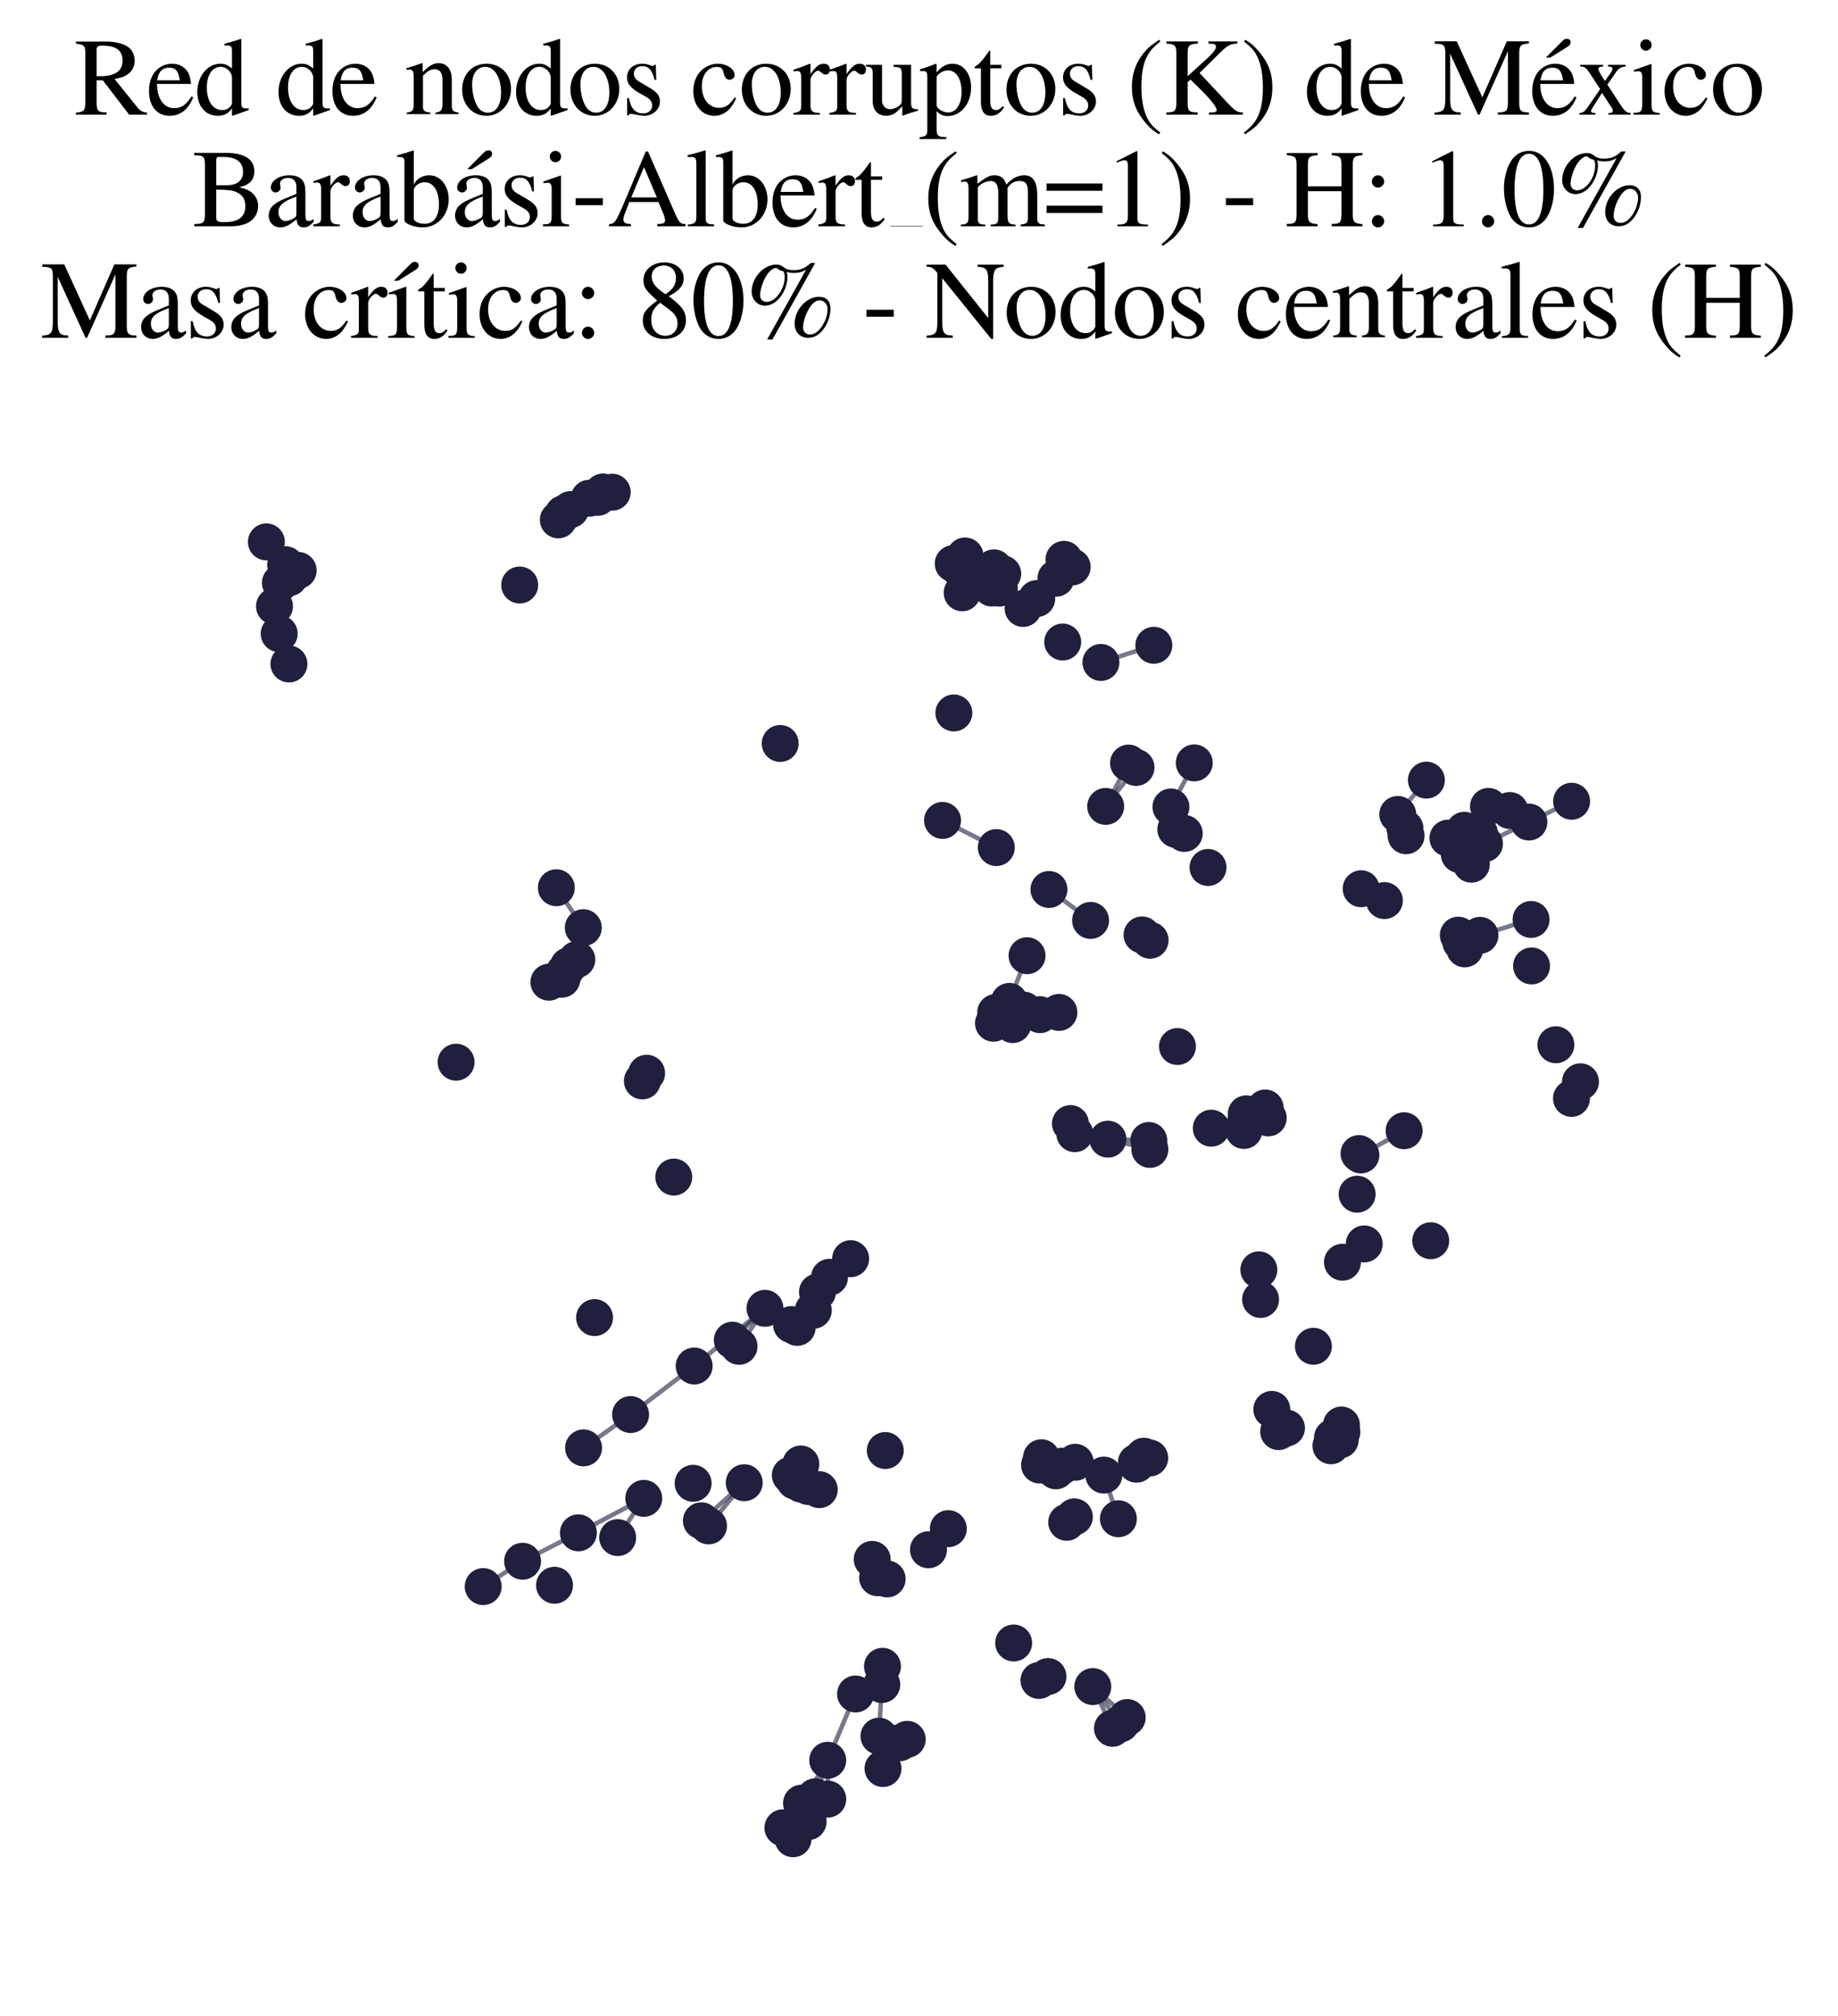 <?xml version="1.0" encoding="utf-8" standalone="no"?>
<!DOCTYPE svg PUBLIC "-//W3C//DTD SVG 1.1//EN"
  "http://www.w3.org/Graphics/SVG/1.1/DTD/svg11.dtd">
<svg xmlns:xlink="http://www.w3.org/1999/xlink" width="162.348pt" height="178.036pt" viewBox="0 0 162.348 178.036" xmlns="http://www.w3.org/2000/svg" version="1.1">
 <defs>
  <style type="text/css">*{stroke-linejoin: round; stroke-linecap: butt}</style>
 </defs>
 <g id="figure_1">
  <g id="patch_1">
   <path d="M 0 178.036 
L 162.348 178.036 
L 162.348 0 
L 0 0 
z
" style="fill: #ffffff"/>
  </g>
  <g id="axes_1">
   <g id="LineCollection_1">
    <path d="M 77.638 153.346 
L 77.888 148.787 
" clip-path="url(#p6ac4f7e504)" style="fill: none; stroke: #201f3d; stroke-opacity: 0.6; stroke-width: 0.4"/>
    <path d="M 77.638 153.346 
L 77.995 156.207 
" clip-path="url(#p6ac4f7e504)" style="fill: none; stroke: #201f3d; stroke-opacity: 0.6; stroke-width: 0.4"/>
    <path d="M 72.206 114.118 
L 70.416 117.244 
" clip-path="url(#p6ac4f7e504)" style="fill: none; stroke: #201f3d; stroke-opacity: 0.6; stroke-width: 0.4"/>
    <path d="M 72.206 114.118 
L 69.914 116.993 
" clip-path="url(#p6ac4f7e504)" style="fill: none; stroke: #201f3d; stroke-opacity: 0.6; stroke-width: 0.4"/>
    <path d="M 64.684 118.371 
L 67.569 115.557 
" clip-path="url(#p6ac4f7e504)" style="fill: none; stroke: #201f3d; stroke-opacity: 0.6; stroke-width: 0.4"/>
    <path d="M 91.575 52.868 
L 94.707 50.077 
" clip-path="url(#p6ac4f7e504)" style="fill: none; stroke: #201f3d; stroke-opacity: 0.6; stroke-width: 0.4"/>
    <path d="M 91.575 52.868 
L 93.983 49.403 
" clip-path="url(#p6ac4f7e504)" style="fill: none; stroke: #201f3d; stroke-opacity: 0.6; stroke-width: 0.4"/>
    <path d="M 67.569 115.557 
L 61.316 120.652 
" clip-path="url(#p6ac4f7e504)" style="fill: none; stroke: #201f3d; stroke-opacity: 0.6; stroke-width: 0.4"/>
    <path d="M 67.569 115.557 
L 65.279 118.915 
" clip-path="url(#p6ac4f7e504)" style="fill: none; stroke: #201f3d; stroke-opacity: 0.6; stroke-width: 0.4"/>
    <path d="M 51.522 81.937 
L 49.14 78.41 
" clip-path="url(#p6ac4f7e504)" style="fill: none; stroke: #201f3d; stroke-opacity: 0.6; stroke-width: 0.4"/>
    <path d="M 99.565 151.702 
L 96.527 148.967 
" clip-path="url(#p6ac4f7e504)" style="fill: none; stroke: #201f3d; stroke-opacity: 0.6; stroke-width: 0.4"/>
    <path d="M 97.503 130.288 
L 98.787 134.144 
" clip-path="url(#p6ac4f7e504)" style="fill: none; stroke: #201f3d; stroke-opacity: 0.6; stroke-width: 0.4"/>
    <path d="M 93.532 89.423 
L 91.855 89.62 
" clip-path="url(#p6ac4f7e504)" style="fill: none; stroke: #201f3d; stroke-opacity: 0.6; stroke-width: 0.4"/>
    <path d="M 123.463 71.934 
L 125.992 68.906 
" clip-path="url(#p6ac4f7e504)" style="fill: none; stroke: #201f3d; stroke-opacity: 0.6; stroke-width: 0.4"/>
    <path d="M 101.475 100.734 
L 97.859 100.617 
" clip-path="url(#p6ac4f7e504)" style="fill: none; stroke: #201f3d; stroke-opacity: 0.6; stroke-width: 0.4"/>
    <path d="M 83.253 72.463 
L 88.002 74.862 
" clip-path="url(#p6ac4f7e504)" style="fill: none; stroke: #201f3d; stroke-opacity: 0.6; stroke-width: 0.4"/>
    <path d="M 111.505 98.402 
L 106.991 99.646 
" clip-path="url(#p6ac4f7e504)" style="fill: none; stroke: #201f3d; stroke-opacity: 0.6; stroke-width: 0.4"/>
    <path d="M 65.738 130.961 
L 62.583 134.775 
" clip-path="url(#p6ac4f7e504)" style="fill: none; stroke: #201f3d; stroke-opacity: 0.6; stroke-width: 0.4"/>
    <path d="M 65.738 130.961 
L 61.954 134.324 
" clip-path="url(#p6ac4f7e504)" style="fill: none; stroke: #201f3d; stroke-opacity: 0.6; stroke-width: 0.4"/>
    <path d="M 85.24 49.105 
L 84.987 52.358 
" clip-path="url(#p6ac4f7e504)" style="fill: none; stroke: #201f3d; stroke-opacity: 0.6; stroke-width: 0.4"/>
    <path d="M 106.991 99.646 
L 112.023 98.739 
" clip-path="url(#p6ac4f7e504)" style="fill: none; stroke: #201f3d; stroke-opacity: 0.6; stroke-width: 0.4"/>
    <path d="M 106.991 99.646 
L 111.752 97.864 
" clip-path="url(#p6ac4f7e504)" style="fill: none; stroke: #201f3d; stroke-opacity: 0.6; stroke-width: 0.4"/>
    <path d="M 73.269 112.814 
L 71.839 115.734 
" clip-path="url(#p6ac4f7e504)" style="fill: none; stroke: #201f3d; stroke-opacity: 0.6; stroke-width: 0.4"/>
    <path d="M 87.947 89.429 
L 90.435 89.219 
" clip-path="url(#p6ac4f7e504)" style="fill: none; stroke: #201f3d; stroke-opacity: 0.6; stroke-width: 0.4"/>
    <path d="M 133.36 71.589 
L 130.675 73.59 
" clip-path="url(#p6ac4f7e504)" style="fill: none; stroke: #201f3d; stroke-opacity: 0.6; stroke-width: 0.4"/>
    <path d="M 90.369 53.741 
L 93.274 51.075 
" clip-path="url(#p6ac4f7e504)" style="fill: none; stroke: #201f3d; stroke-opacity: 0.6; stroke-width: 0.4"/>
    <path d="M 103.428 71.275 
L 105.487 67.383 
" clip-path="url(#p6ac4f7e504)" style="fill: none; stroke: #201f3d; stroke-opacity: 0.6; stroke-width: 0.4"/>
    <path d="M 120.207 102.013 
L 124.024 99.873 
" clip-path="url(#p6ac4f7e504)" style="fill: none; stroke: #201f3d; stroke-opacity: 0.6; stroke-width: 0.4"/>
    <path d="M 89.155 88.448 
L 90.717 84.413 
" clip-path="url(#p6ac4f7e504)" style="fill: none; stroke: #201f3d; stroke-opacity: 0.6; stroke-width: 0.4"/>
    <path d="M 71.382 160.899 
L 72.005 158.702 
" clip-path="url(#p6ac4f7e504)" style="fill: none; stroke: #201f3d; stroke-opacity: 0.6; stroke-width: 0.4"/>
    <path d="M 84.987 52.358 
L 84.196 49.783 
" clip-path="url(#p6ac4f7e504)" style="fill: none; stroke: #201f3d; stroke-opacity: 0.6; stroke-width: 0.4"/>
    <path d="M 96.33 81.295 
L 92.653 78.564 
" clip-path="url(#p6ac4f7e504)" style="fill: none; stroke: #201f3d; stroke-opacity: 0.6; stroke-width: 0.4"/>
    <path d="M 97.244 58.511 
L 101.917 56.993 
" clip-path="url(#p6ac4f7e504)" style="fill: none; stroke: #201f3d; stroke-opacity: 0.6; stroke-width: 0.4"/>
    <path d="M 97.661 71.225 
L 100.344 67.785 
" clip-path="url(#p6ac4f7e504)" style="fill: none; stroke: #201f3d; stroke-opacity: 0.6; stroke-width: 0.4"/>
    <path d="M 97.661 71.225 
L 99.682 67.399 
" clip-path="url(#p6ac4f7e504)" style="fill: none; stroke: #201f3d; stroke-opacity: 0.6; stroke-width: 0.4"/>
    <path d="M 130.723 82.613 
L 135.238 81.211 
" clip-path="url(#p6ac4f7e504)" style="fill: none; stroke: #201f3d; stroke-opacity: 0.6; stroke-width: 0.4"/>
    <path d="M 135.046 72.608 
L 131.122 74.518 
" clip-path="url(#p6ac4f7e504)" style="fill: none; stroke: #201f3d; stroke-opacity: 0.6; stroke-width: 0.4"/>
    <path d="M 135.046 72.608 
L 138.818 70.77 
" clip-path="url(#p6ac4f7e504)" style="fill: none; stroke: #201f3d; stroke-opacity: 0.6; stroke-width: 0.4"/>
    <path d="M 97.859 100.617 
L 101.568 101.522 
" clip-path="url(#p6ac4f7e504)" style="fill: none; stroke: #201f3d; stroke-opacity: 0.6; stroke-width: 0.4"/>
    <path d="M 75.57 149.621 
L 73.112 155.474 
" clip-path="url(#p6ac4f7e504)" style="fill: none; stroke: #201f3d; stroke-opacity: 0.6; stroke-width: 0.4"/>
    <path d="M 129.344 73.335 
L 131.476 71.223 
" clip-path="url(#p6ac4f7e504)" style="fill: none; stroke: #201f3d; stroke-opacity: 0.6; stroke-width: 0.4"/>
    <path d="M 69.155 161.439 
L 70.799 159.266 
" clip-path="url(#p6ac4f7e504)" style="fill: none; stroke: #201f3d; stroke-opacity: 0.6; stroke-width: 0.4"/>
    <path d="M 90.435 89.219 
L 87.753 90.378 
" clip-path="url(#p6ac4f7e504)" style="fill: none; stroke: #201f3d; stroke-opacity: 0.6; stroke-width: 0.4"/>
    <path d="M 90.435 89.219 
L 91.855 89.62 
" clip-path="url(#p6ac4f7e504)" style="fill: none; stroke: #201f3d; stroke-opacity: 0.6; stroke-width: 0.4"/>
    <path d="M 90.435 89.219 
L 89.453 90.497 
" clip-path="url(#p6ac4f7e504)" style="fill: none; stroke: #201f3d; stroke-opacity: 0.6; stroke-width: 0.4"/>
    <path d="M 56.862 132.342 
L 51.088 135.387 
" clip-path="url(#p6ac4f7e504)" style="fill: none; stroke: #201f3d; stroke-opacity: 0.6; stroke-width: 0.4"/>
    <path d="M 56.862 132.342 
L 54.559 135.808 
" clip-path="url(#p6ac4f7e504)" style="fill: none; stroke: #201f3d; stroke-opacity: 0.6; stroke-width: 0.4"/>
    <path d="M 51.088 135.387 
L 46.16 137.896 
" clip-path="url(#p6ac4f7e504)" style="fill: none; stroke: #201f3d; stroke-opacity: 0.6; stroke-width: 0.4"/>
    <path d="M 25.227 49.878 
L 23.529 47.863 
" clip-path="url(#p6ac4f7e504)" style="fill: none; stroke: #201f3d; stroke-opacity: 0.6; stroke-width: 0.4"/>
    <path d="M 73.112 155.474 
L 70.799 159.266 
" clip-path="url(#p6ac4f7e504)" style="fill: none; stroke: #201f3d; stroke-opacity: 0.6; stroke-width: 0.4"/>
    <path d="M 73.112 155.474 
L 72.005 158.702 
" clip-path="url(#p6ac4f7e504)" style="fill: none; stroke: #201f3d; stroke-opacity: 0.6; stroke-width: 0.4"/>
    <path d="M 73.112 155.474 
L 73.116 158.906 
" clip-path="url(#p6ac4f7e504)" style="fill: none; stroke: #201f3d; stroke-opacity: 0.6; stroke-width: 0.4"/>
    <path d="M 70.799 159.266 
L 70.052 162.409 
" clip-path="url(#p6ac4f7e504)" style="fill: none; stroke: #201f3d; stroke-opacity: 0.6; stroke-width: 0.4"/>
    <path d="M 46.16 137.896 
L 42.681 140.134 
" clip-path="url(#p6ac4f7e504)" style="fill: none; stroke: #201f3d; stroke-opacity: 0.6; stroke-width: 0.4"/>
    <path d="M 96.527 148.967 
L 98.264 152.651 
" clip-path="url(#p6ac4f7e504)" style="fill: none; stroke: #201f3d; stroke-opacity: 0.6; stroke-width: 0.4"/>
    <path d="M 96.527 148.967 
L 98.989 152.256 
" clip-path="url(#p6ac4f7e504)" style="fill: none; stroke: #201f3d; stroke-opacity: 0.6; stroke-width: 0.4"/>
    <path d="M 61.316 120.652 
L 55.698 124.939 
" clip-path="url(#p6ac4f7e504)" style="fill: none; stroke: #201f3d; stroke-opacity: 0.6; stroke-width: 0.4"/>
    <path d="M 55.698 124.939 
L 51.546 127.883 
" clip-path="url(#p6ac4f7e504)" style="fill: none; stroke: #201f3d; stroke-opacity: 0.6; stroke-width: 0.4"/>
   </g>
   <g id="PathCollection_1">
    <defs>
     <path id="m662c9e378d" d="M 0 1.581 
C 0.419 1.581 0.822 1.415 1.118 1.118 
C 1.415 0.822 1.581 0.419 1.581 0 
C 1.581 -0.419 1.415 -0.822 1.118 -1.118 
C 0.822 -1.415 0.419 -1.581 0 -1.581 
C -0.419 -1.581 -0.822 -1.415 -1.118 -1.118 
C -1.415 -0.822 -1.581 -0.419 -1.581 0 
C -1.581 0.419 -1.415 0.822 -1.118 1.118 
C -0.822 1.415 -0.419 1.581 0 1.581 
z
" style="stroke: #201f3d; stroke-width: 0.1"/>
    </defs>
    <g clip-path="url(#p6ac4f7e504)">
     <use xlink:href="#m662c9e378d" x="91.99" y="128.754" style="fill: #201f3d; stroke: #201f3d; stroke-width: 0.1"/>
     <use xlink:href="#m662c9e378d" x="94.551" y="99.239" style="fill: #201f3d; stroke: #201f3d; stroke-width: 0.1"/>
     <use xlink:href="#m662c9e378d" x="118.377" y="127.178" style="fill: #201f3d; stroke: #201f3d; stroke-width: 0.1"/>
     <use xlink:href="#m662c9e378d" x="135.28" y="85.317" style="fill: #201f3d; stroke: #201f3d; stroke-width: 0.1"/>
     <use xlink:href="#m662c9e378d" x="97.859" y="100.617" style="fill: #201f3d; stroke: #201f3d; stroke-width: 0.1"/>
     <use xlink:href="#m662c9e378d" x="54.559" y="135.808" style="fill: #201f3d; stroke: #201f3d; stroke-width: 0.1"/>
     <use xlink:href="#m662c9e378d" x="51.546" y="127.883" style="fill: #201f3d; stroke: #201f3d; stroke-width: 0.1"/>
     <use xlink:href="#m662c9e378d" x="128.838" y="74.786" style="fill: #201f3d; stroke: #201f3d; stroke-width: 0.1"/>
     <use xlink:href="#m662c9e378d" x="117.696" y="126.978" style="fill: #201f3d; stroke: #201f3d; stroke-width: 0.1"/>
     <use xlink:href="#m662c9e378d" x="86.155" y="51.093" style="fill: #201f3d; stroke: #201f3d; stroke-width: 0.1"/>
     <use xlink:href="#m662c9e378d" x="77.638" y="153.346" style="fill: #201f3d; stroke: #201f3d; stroke-width: 0.1"/>
     <use xlink:href="#m662c9e378d" x="78.362" y="139.46" style="fill: #201f3d; stroke: #201f3d; stroke-width: 0.1"/>
     <use xlink:href="#m662c9e378d" x="70.209" y="130.811" style="fill: #201f3d; stroke: #201f3d; stroke-width: 0.1"/>
     <use xlink:href="#m662c9e378d" x="68.914" y="65.667" style="fill: #201f3d; stroke: #201f3d; stroke-width: 0.1"/>
     <use xlink:href="#m662c9e378d" x="92.912" y="129.66" style="fill: #201f3d; stroke: #201f3d; stroke-width: 0.1"/>
     <use xlink:href="#m662c9e378d" x="93.983" y="49.403" style="fill: #201f3d; stroke: #201f3d; stroke-width: 0.1"/>
     <use xlink:href="#m662c9e378d" x="133.36" y="71.589" style="fill: #201f3d; stroke: #201f3d; stroke-width: 0.1"/>
     <use xlink:href="#m662c9e378d" x="104.004" y="92.434" style="fill: #201f3d; stroke: #201f3d; stroke-width: 0.1"/>
     <use xlink:href="#m662c9e378d" x="77.995" y="156.207" style="fill: #201f3d; stroke: #201f3d; stroke-width: 0.1"/>
     <use xlink:href="#m662c9e378d" x="118.487" y="125.865" style="fill: #201f3d; stroke: #201f3d; stroke-width: 0.1"/>
     <use xlink:href="#m662c9e378d" x="75.57" y="149.621" style="fill: #201f3d; stroke: #201f3d; stroke-width: 0.1"/>
     <use xlink:href="#m662c9e378d" x="125.992" y="68.906" style="fill: #201f3d; stroke: #201f3d; stroke-width: 0.1"/>
     <use xlink:href="#m662c9e378d" x="92.653" y="78.564" style="fill: #201f3d; stroke: #201f3d; stroke-width: 0.1"/>
     <use xlink:href="#m662c9e378d" x="129.344" y="73.335" style="fill: #201f3d; stroke: #201f3d; stroke-width: 0.1"/>
     <use xlink:href="#m662c9e378d" x="71.392" y="131.296" style="fill: #201f3d; stroke: #201f3d; stroke-width: 0.1"/>
     <use xlink:href="#m662c9e378d" x="88.57" y="50.679" style="fill: #201f3d; stroke: #201f3d; stroke-width: 0.1"/>
     <use xlink:href="#m662c9e378d" x="77.948" y="147.176" style="fill: #201f3d; stroke: #201f3d; stroke-width: 0.1"/>
     <use xlink:href="#m662c9e378d" x="70.737" y="129.305" style="fill: #201f3d; stroke: #201f3d; stroke-width: 0.1"/>
     <use xlink:href="#m662c9e378d" x="75.137" y="111.175" style="fill: #201f3d; stroke: #201f3d; stroke-width: 0.1"/>
     <use xlink:href="#m662c9e378d" x="112.023" y="98.739" style="fill: #201f3d; stroke: #201f3d; stroke-width: 0.1"/>
     <use xlink:href="#m662c9e378d" x="72.365" y="131.575" style="fill: #201f3d; stroke: #201f3d; stroke-width: 0.1"/>
     <use xlink:href="#m662c9e378d" x="101.036" y="128.619" style="fill: #201f3d; stroke: #201f3d; stroke-width: 0.1"/>
     <use xlink:href="#m662c9e378d" x="111.345" y="114.775" style="fill: #201f3d; stroke: #201f3d; stroke-width: 0.1"/>
     <use xlink:href="#m662c9e378d" x="84.252" y="62.971" style="fill: #201f3d; stroke: #201f3d; stroke-width: 0.1"/>
     <use xlink:href="#m662c9e378d" x="99.565" y="151.702" style="fill: #201f3d; stroke: #201f3d; stroke-width: 0.1"/>
     <use xlink:href="#m662c9e378d" x="105.487" y="67.383" style="fill: #201f3d; stroke: #201f3d; stroke-width: 0.1"/>
     <use xlink:href="#m662c9e378d" x="139.601" y="95.548" style="fill: #201f3d; stroke: #201f3d; stroke-width: 0.1"/>
     <use xlink:href="#m662c9e378d" x="118.526" y="126.49" style="fill: #201f3d; stroke: #201f3d; stroke-width: 0.1"/>
     <use xlink:href="#m662c9e378d" x="48.981" y="140.017" style="fill: #201f3d; stroke: #201f3d; stroke-width: 0.1"/>
     <use xlink:href="#m662c9e378d" x="65.279" y="118.915" style="fill: #201f3d; stroke: #201f3d; stroke-width: 0.1"/>
     <use xlink:href="#m662c9e378d" x="51.088" y="135.387" style="fill: #201f3d; stroke: #201f3d; stroke-width: 0.1"/>
     <use xlink:href="#m662c9e378d" x="120.5" y="109.869" style="fill: #201f3d; stroke: #201f3d; stroke-width: 0.1"/>
     <use xlink:href="#m662c9e378d" x="97.503" y="130.288" style="fill: #201f3d; stroke: #201f3d; stroke-width: 0.1"/>
     <use xlink:href="#m662c9e378d" x="72.206" y="114.118" style="fill: #201f3d; stroke: #201f3d; stroke-width: 0.1"/>
     <use xlink:href="#m662c9e378d" x="100.377" y="129.162" style="fill: #201f3d; stroke: #201f3d; stroke-width: 0.1"/>
     <use xlink:href="#m662c9e378d" x="70.416" y="117.244" style="fill: #201f3d; stroke: #201f3d; stroke-width: 0.1"/>
     <use xlink:href="#m662c9e378d" x="78.196" y="128.118" style="fill: #201f3d; stroke: #201f3d; stroke-width: 0.1"/>
     <use xlink:href="#m662c9e378d" x="49.626" y="86.488" style="fill: #201f3d; stroke: #201f3d; stroke-width: 0.1"/>
     <use xlink:href="#m662c9e378d" x="84.196" y="49.783" style="fill: #201f3d; stroke: #201f3d; stroke-width: 0.1"/>
     <use xlink:href="#m662c9e378d" x="45.904" y="51.673" style="fill: #201f3d; stroke: #201f3d; stroke-width: 0.1"/>
     <use xlink:href="#m662c9e378d" x="117.56" y="127.699" style="fill: #201f3d; stroke: #201f3d; stroke-width: 0.1"/>
     <use xlink:href="#m662c9e378d" x="128.904" y="75.472" style="fill: #201f3d; stroke: #201f3d; stroke-width: 0.1"/>
     <use xlink:href="#m662c9e378d" x="94.899" y="133.978" style="fill: #201f3d; stroke: #201f3d; stroke-width: 0.1"/>
     <use xlink:href="#m662c9e378d" x="101.554" y="128.778" style="fill: #201f3d; stroke: #201f3d; stroke-width: 0.1"/>
     <use xlink:href="#m662c9e378d" x="85.24" y="49.105" style="fill: #201f3d; stroke: #201f3d; stroke-width: 0.1"/>
     <use xlink:href="#m662c9e378d" x="70.052" y="162.409" style="fill: #201f3d; stroke: #201f3d; stroke-width: 0.1"/>
     <use xlink:href="#m662c9e378d" x="79.463" y="153.934" style="fill: #201f3d; stroke: #201f3d; stroke-width: 0.1"/>
     <use xlink:href="#m662c9e378d" x="73.116" y="158.906" style="fill: #201f3d; stroke: #201f3d; stroke-width: 0.1"/>
     <use xlink:href="#m662c9e378d" x="129.546" y="75.776" style="fill: #201f3d; stroke: #201f3d; stroke-width: 0.1"/>
     <use xlink:href="#m662c9e378d" x="101.588" y="83.047" style="fill: #201f3d; stroke: #201f3d; stroke-width: 0.1"/>
     <use xlink:href="#m662c9e378d" x="48.483" y="86.752" style="fill: #201f3d; stroke: #201f3d; stroke-width: 0.1"/>
     <use xlink:href="#m662c9e378d" x="98.989" y="152.256" style="fill: #201f3d; stroke: #201f3d; stroke-width: 0.1"/>
     <use xlink:href="#m662c9e378d" x="87.417" y="51.243" style="fill: #201f3d; stroke: #201f3d; stroke-width: 0.1"/>
     <use xlink:href="#m662c9e378d" x="71.382" y="160.899" style="fill: #201f3d; stroke: #201f3d; stroke-width: 0.1"/>
     <use xlink:href="#m662c9e378d" x="56.862" y="132.342" style="fill: #201f3d; stroke: #201f3d; stroke-width: 0.1"/>
     <use xlink:href="#m662c9e378d" x="86.779" y="51.036" style="fill: #201f3d; stroke: #201f3d; stroke-width: 0.1"/>
     <use xlink:href="#m662c9e378d" x="54.077" y="43.473" style="fill: #201f3d; stroke: #201f3d; stroke-width: 0.1"/>
     <use xlink:href="#m662c9e378d" x="137.429" y="92.279" style="fill: #201f3d; stroke: #201f3d; stroke-width: 0.1"/>
     <use xlink:href="#m662c9e378d" x="73.269" y="112.814" style="fill: #201f3d; stroke: #201f3d; stroke-width: 0.1"/>
     <use xlink:href="#m662c9e378d" x="69.807" y="130.303" style="fill: #201f3d; stroke: #201f3d; stroke-width: 0.1"/>
     <use xlink:href="#m662c9e378d" x="135.046" y="72.608" style="fill: #201f3d; stroke: #201f3d; stroke-width: 0.1"/>
     <use xlink:href="#m662c9e378d" x="124.1" y="73.164" style="fill: #201f3d; stroke: #201f3d; stroke-width: 0.1"/>
     <use xlink:href="#m662c9e378d" x="89.155" y="88.448" style="fill: #201f3d; stroke: #201f3d; stroke-width: 0.1"/>
     <use xlink:href="#m662c9e378d" x="106.702" y="76.619" style="fill: #201f3d; stroke: #201f3d; stroke-width: 0.1"/>
     <use xlink:href="#m662c9e378d" x="83.765" y="135.02" style="fill: #201f3d; stroke: #201f3d; stroke-width: 0.1"/>
     <use xlink:href="#m662c9e378d" x="128.478" y="73.998" style="fill: #201f3d; stroke: #201f3d; stroke-width: 0.1"/>
     <use xlink:href="#m662c9e378d" x="52.793" y="43.931" style="fill: #201f3d; stroke: #201f3d; stroke-width: 0.1"/>
     <use xlink:href="#m662c9e378d" x="67.569" y="115.557" style="fill: #201f3d; stroke: #201f3d; stroke-width: 0.1"/>
     <use xlink:href="#m662c9e378d" x="129.384" y="83.809" style="fill: #201f3d; stroke: #201f3d; stroke-width: 0.1"/>
     <use xlink:href="#m662c9e378d" x="24.768" y="51.475" style="fill: #201f3d; stroke: #201f3d; stroke-width: 0.1"/>
     <use xlink:href="#m662c9e378d" x="24.245" y="53.547" style="fill: #201f3d; stroke: #201f3d; stroke-width: 0.1"/>
     <use xlink:href="#m662c9e378d" x="120.207" y="102.013" style="fill: #201f3d; stroke: #201f3d; stroke-width: 0.1"/>
     <use xlink:href="#m662c9e378d" x="69.155" y="161.439" style="fill: #201f3d; stroke: #201f3d; stroke-width: 0.1"/>
     <use xlink:href="#m662c9e378d" x="88.269" y="51.945" style="fill: #201f3d; stroke: #201f3d; stroke-width: 0.1"/>
     <use xlink:href="#m662c9e378d" x="91.855" y="89.62" style="fill: #201f3d; stroke: #201f3d; stroke-width: 0.1"/>
     <use xlink:href="#m662c9e378d" x="135.238" y="81.211" style="fill: #201f3d; stroke: #201f3d; stroke-width: 0.1"/>
     <use xlink:href="#m662c9e378d" x="91.772" y="148.427" style="fill: #201f3d; stroke: #201f3d; stroke-width: 0.1"/>
     <use xlink:href="#m662c9e378d" x="101.475" y="100.734" style="fill: #201f3d; stroke: #201f3d; stroke-width: 0.1"/>
     <use xlink:href="#m662c9e378d" x="49.845" y="85.867" style="fill: #201f3d; stroke: #201f3d; stroke-width: 0.1"/>
     <use xlink:href="#m662c9e378d" x="50.388" y="45.01" style="fill: #201f3d; stroke: #201f3d; stroke-width: 0.1"/>
     <use xlink:href="#m662c9e378d" x="111.192" y="112.159" style="fill: #201f3d; stroke: #201f3d; stroke-width: 0.1"/>
     <use xlink:href="#m662c9e378d" x="42.681" y="140.134" style="fill: #201f3d; stroke: #201f3d; stroke-width: 0.1"/>
     <use xlink:href="#m662c9e378d" x="103.858" y="73.256" style="fill: #201f3d; stroke: #201f3d; stroke-width: 0.1"/>
     <use xlink:href="#m662c9e378d" x="52.516" y="116.377" style="fill: #201f3d; stroke: #201f3d; stroke-width: 0.1"/>
     <use xlink:href="#m662c9e378d" x="87.947" y="89.429" style="fill: #201f3d; stroke: #201f3d; stroke-width: 0.1"/>
     <use xlink:href="#m662c9e378d" x="91.823" y="129.395" style="fill: #201f3d; stroke: #201f3d; stroke-width: 0.1"/>
     <use xlink:href="#m662c9e378d" x="123.463" y="71.934" style="fill: #201f3d; stroke: #201f3d; stroke-width: 0.1"/>
     <use xlink:href="#m662c9e378d" x="128.811" y="82.597" style="fill: #201f3d; stroke: #201f3d; stroke-width: 0.1"/>
     <use xlink:href="#m662c9e378d" x="25.523" y="58.646" style="fill: #201f3d; stroke: #201f3d; stroke-width: 0.1"/>
     <use xlink:href="#m662c9e378d" x="138.807" y="97.016" style="fill: #201f3d; stroke: #201f3d; stroke-width: 0.1"/>
     <use xlink:href="#m662c9e378d" x="116.011" y="118.909" style="fill: #201f3d; stroke: #201f3d; stroke-width: 0.1"/>
     <use xlink:href="#m662c9e378d" x="87.598" y="51.938" style="fill: #201f3d; stroke: #201f3d; stroke-width: 0.1"/>
     <use xlink:href="#m662c9e378d" x="98.264" y="152.651" style="fill: #201f3d; stroke: #201f3d; stroke-width: 0.1"/>
     <use xlink:href="#m662c9e378d" x="92.569" y="148.079" style="fill: #201f3d; stroke: #201f3d; stroke-width: 0.1"/>
     <use xlink:href="#m662c9e378d" x="87.798" y="50.153" style="fill: #201f3d; stroke: #201f3d; stroke-width: 0.1"/>
     <use xlink:href="#m662c9e378d" x="78.7" y="153.955" style="fill: #201f3d; stroke: #201f3d; stroke-width: 0.1"/>
     <use xlink:href="#m662c9e378d" x="129.966" y="76.333" style="fill: #201f3d; stroke: #201f3d; stroke-width: 0.1"/>
     <use xlink:href="#m662c9e378d" x="83.253" y="72.463" style="fill: #201f3d; stroke: #201f3d; stroke-width: 0.1"/>
     <use xlink:href="#m662c9e378d" x="106.991" y="99.646" style="fill: #201f3d; stroke: #201f3d; stroke-width: 0.1"/>
     <use xlink:href="#m662c9e378d" x="65.738" y="130.961" style="fill: #201f3d; stroke: #201f3d; stroke-width: 0.1"/>
     <use xlink:href="#m662c9e378d" x="25.227" y="49.878" style="fill: #201f3d; stroke: #201f3d; stroke-width: 0.1"/>
     <use xlink:href="#m662c9e378d" x="110.005" y="99.143" style="fill: #201f3d; stroke: #201f3d; stroke-width: 0.1"/>
     <use xlink:href="#m662c9e378d" x="61.954" y="134.324" style="fill: #201f3d; stroke: #201f3d; stroke-width: 0.1"/>
     <use xlink:href="#m662c9e378d" x="97.661" y="71.225" style="fill: #201f3d; stroke: #201f3d; stroke-width: 0.1"/>
     <use xlink:href="#m662c9e378d" x="50.218" y="85.309" style="fill: #201f3d; stroke: #201f3d; stroke-width: 0.1"/>
     <use xlink:href="#m662c9e378d" x="40.286" y="93.819" style="fill: #201f3d; stroke: #201f3d; stroke-width: 0.1"/>
     <use xlink:href="#m662c9e378d" x="25.552" y="51.027" style="fill: #201f3d; stroke: #201f3d; stroke-width: 0.1"/>
     <use xlink:href="#m662c9e378d" x="113.634" y="126.129" style="fill: #201f3d; stroke: #201f3d; stroke-width: 0.1"/>
     <use xlink:href="#m662c9e378d" x="131.122" y="74.518" style="fill: #201f3d; stroke: #201f3d; stroke-width: 0.1"/>
     <use xlink:href="#m662c9e378d" x="120.04" y="101.888" style="fill: #201f3d; stroke: #201f3d; stroke-width: 0.1"/>
     <use xlink:href="#m662c9e378d" x="77.517" y="139.352" style="fill: #201f3d; stroke: #201f3d; stroke-width: 0.1"/>
     <use xlink:href="#m662c9e378d" x="49.14" y="78.41" style="fill: #201f3d; stroke: #201f3d; stroke-width: 0.1"/>
     <use xlink:href="#m662c9e378d" x="96.527" y="148.967" style="fill: #201f3d; stroke: #201f3d; stroke-width: 0.1"/>
     <use xlink:href="#m662c9e378d" x="131.476" y="71.223" style="fill: #201f3d; stroke: #201f3d; stroke-width: 0.1"/>
     <use xlink:href="#m662c9e378d" x="23.529" y="47.863" style="fill: #201f3d; stroke: #201f3d; stroke-width: 0.1"/>
     <use xlink:href="#m662c9e378d" x="84.948" y="50.47" style="fill: #201f3d; stroke: #201f3d; stroke-width: 0.1"/>
     <use xlink:href="#m662c9e378d" x="80.134" y="153.625" style="fill: #201f3d; stroke: #201f3d; stroke-width: 0.1"/>
     <use xlink:href="#m662c9e378d" x="100.384" y="129.326" style="fill: #201f3d; stroke: #201f3d; stroke-width: 0.1"/>
     <use xlink:href="#m662c9e378d" x="64.684" y="118.371" style="fill: #201f3d; stroke: #201f3d; stroke-width: 0.1"/>
     <use xlink:href="#m662c9e378d" x="104.603" y="73.613" style="fill: #201f3d; stroke: #201f3d; stroke-width: 0.1"/>
     <use xlink:href="#m662c9e378d" x="49.758" y="45.375" style="fill: #201f3d; stroke: #201f3d; stroke-width: 0.1"/>
     <use xlink:href="#m662c9e378d" x="90.717" y="84.413" style="fill: #201f3d; stroke: #201f3d; stroke-width: 0.1"/>
     <use xlink:href="#m662c9e378d" x="112.941" y="126.447" style="fill: #201f3d; stroke: #201f3d; stroke-width: 0.1"/>
     <use xlink:href="#m662c9e378d" x="130.675" y="73.59" style="fill: #201f3d; stroke: #201f3d; stroke-width: 0.1"/>
     <use xlink:href="#m662c9e378d" x="24.662" y="55.97" style="fill: #201f3d; stroke: #201f3d; stroke-width: 0.1"/>
     <use xlink:href="#m662c9e378d" x="101.917" y="56.993" style="fill: #201f3d; stroke: #201f3d; stroke-width: 0.1"/>
     <use xlink:href="#m662c9e378d" x="111.505" y="98.402" style="fill: #201f3d; stroke: #201f3d; stroke-width: 0.1"/>
     <use xlink:href="#m662c9e378d" x="93.274" y="51.075" style="fill: #201f3d; stroke: #201f3d; stroke-width: 0.1"/>
     <use xlink:href="#m662c9e378d" x="69.914" y="116.993" style="fill: #201f3d; stroke: #201f3d; stroke-width: 0.1"/>
     <use xlink:href="#m662c9e378d" x="57.116" y="94.792" style="fill: #201f3d; stroke: #201f3d; stroke-width: 0.1"/>
     <use xlink:href="#m662c9e378d" x="77.888" y="148.787" style="fill: #201f3d; stroke: #201f3d; stroke-width: 0.1"/>
     <use xlink:href="#m662c9e378d" x="87.753" y="90.378" style="fill: #201f3d; stroke: #201f3d; stroke-width: 0.1"/>
     <use xlink:href="#m662c9e378d" x="94.221" y="134.458" style="fill: #201f3d; stroke: #201f3d; stroke-width: 0.1"/>
     <use xlink:href="#m662c9e378d" x="111.752" y="97.864" style="fill: #201f3d; stroke: #201f3d; stroke-width: 0.1"/>
     <use xlink:href="#m662c9e378d" x="124.197" y="73.816" style="fill: #201f3d; stroke: #201f3d; stroke-width: 0.1"/>
     <use xlink:href="#m662c9e378d" x="55.698" y="124.939" style="fill: #201f3d; stroke: #201f3d; stroke-width: 0.1"/>
     <use xlink:href="#m662c9e378d" x="90.435" y="89.219" style="fill: #201f3d; stroke: #201f3d; stroke-width: 0.1"/>
     <use xlink:href="#m662c9e378d" x="93.792" y="129.506" style="fill: #201f3d; stroke: #201f3d; stroke-width: 0.1"/>
     <use xlink:href="#m662c9e378d" x="118.576" y="111.486" style="fill: #201f3d; stroke: #201f3d; stroke-width: 0.1"/>
     <use xlink:href="#m662c9e378d" x="77.042" y="137.732" style="fill: #201f3d; stroke: #201f3d; stroke-width: 0.1"/>
     <use xlink:href="#m662c9e378d" x="26.338" y="50.381" style="fill: #201f3d; stroke: #201f3d; stroke-width: 0.1"/>
     <use xlink:href="#m662c9e378d" x="112.337" y="124.487" style="fill: #201f3d; stroke: #201f3d; stroke-width: 0.1"/>
     <use xlink:href="#m662c9e378d" x="56.74" y="95.473" style="fill: #201f3d; stroke: #201f3d; stroke-width: 0.1"/>
     <use xlink:href="#m662c9e378d" x="103.428" y="71.275" style="fill: #201f3d; stroke: #201f3d; stroke-width: 0.1"/>
     <use xlink:href="#m662c9e378d" x="62.583" y="134.775" style="fill: #201f3d; stroke: #201f3d; stroke-width: 0.1"/>
     <use xlink:href="#m662c9e378d" x="129.033" y="83.224" style="fill: #201f3d; stroke: #201f3d; stroke-width: 0.1"/>
     <use xlink:href="#m662c9e378d" x="82.01" y="136.883" style="fill: #201f3d; stroke: #201f3d; stroke-width: 0.1"/>
     <use xlink:href="#m662c9e378d" x="91.575" y="52.868" style="fill: #201f3d; stroke: #201f3d; stroke-width: 0.1"/>
     <use xlink:href="#m662c9e378d" x="101.568" y="101.522" style="fill: #201f3d; stroke: #201f3d; stroke-width: 0.1"/>
     <use xlink:href="#m662c9e378d" x="50.95" y="84.751" style="fill: #201f3d; stroke: #201f3d; stroke-width: 0.1"/>
     <use xlink:href="#m662c9e378d" x="71.839" y="115.734" style="fill: #201f3d; stroke: #201f3d; stroke-width: 0.1"/>
     <use xlink:href="#m662c9e378d" x="61.316" y="120.652" style="fill: #201f3d; stroke: #201f3d; stroke-width: 0.1"/>
     <use xlink:href="#m662c9e378d" x="119.873" y="105.478" style="fill: #201f3d; stroke: #201f3d; stroke-width: 0.1"/>
     <use xlink:href="#m662c9e378d" x="122.282" y="79.544" style="fill: #201f3d; stroke: #201f3d; stroke-width: 0.1"/>
     <use xlink:href="#m662c9e378d" x="130.723" y="82.613" style="fill: #201f3d; stroke: #201f3d; stroke-width: 0.1"/>
     <use xlink:href="#m662c9e378d" x="99.682" y="67.399" style="fill: #201f3d; stroke: #201f3d; stroke-width: 0.1"/>
     <use xlink:href="#m662c9e378d" x="59.513" y="103.964" style="fill: #201f3d; stroke: #201f3d; stroke-width: 0.1"/>
     <use xlink:href="#m662c9e378d" x="124.024" y="99.873" style="fill: #201f3d; stroke: #201f3d; stroke-width: 0.1"/>
     <use xlink:href="#m662c9e378d" x="93.266" y="129.913" style="fill: #201f3d; stroke: #201f3d; stroke-width: 0.1"/>
     <use xlink:href="#m662c9e378d" x="89.453" y="90.497" style="fill: #201f3d; stroke: #201f3d; stroke-width: 0.1"/>
     <use xlink:href="#m662c9e378d" x="96.33" y="81.295" style="fill: #201f3d; stroke: #201f3d; stroke-width: 0.1"/>
     <use xlink:href="#m662c9e378d" x="97.244" y="58.511" style="fill: #201f3d; stroke: #201f3d; stroke-width: 0.1"/>
     <use xlink:href="#m662c9e378d" x="94.971" y="129.155" style="fill: #201f3d; stroke: #201f3d; stroke-width: 0.1"/>
     <use xlink:href="#m662c9e378d" x="70.799" y="159.266" style="fill: #201f3d; stroke: #201f3d; stroke-width: 0.1"/>
     <use xlink:href="#m662c9e378d" x="94.707" y="50.077" style="fill: #201f3d; stroke: #201f3d; stroke-width: 0.1"/>
     <use xlink:href="#m662c9e378d" x="53.265" y="43.452" style="fill: #201f3d; stroke: #201f3d; stroke-width: 0.1"/>
     <use xlink:href="#m662c9e378d" x="90.369" y="53.741" style="fill: #201f3d; stroke: #201f3d; stroke-width: 0.1"/>
     <use xlink:href="#m662c9e378d" x="110.08" y="98.38" style="fill: #201f3d; stroke: #201f3d; stroke-width: 0.1"/>
     <use xlink:href="#m662c9e378d" x="73.112" y="155.474" style="fill: #201f3d; stroke: #201f3d; stroke-width: 0.1"/>
     <use xlink:href="#m662c9e378d" x="94.933" y="100.131" style="fill: #201f3d; stroke: #201f3d; stroke-width: 0.1"/>
     <use xlink:href="#m662c9e378d" x="98.787" y="134.144" style="fill: #201f3d; stroke: #201f3d; stroke-width: 0.1"/>
     <use xlink:href="#m662c9e378d" x="100.344" y="67.785" style="fill: #201f3d; stroke: #201f3d; stroke-width: 0.1"/>
     <use xlink:href="#m662c9e378d" x="46.16" y="137.896" style="fill: #201f3d; stroke: #201f3d; stroke-width: 0.1"/>
     <use xlink:href="#m662c9e378d" x="100.876" y="82.576" style="fill: #201f3d; stroke: #201f3d; stroke-width: 0.1"/>
     <use xlink:href="#m662c9e378d" x="52.047" y="44.008" style="fill: #201f3d; stroke: #201f3d; stroke-width: 0.1"/>
     <use xlink:href="#m662c9e378d" x="49.316" y="45.915" style="fill: #201f3d; stroke: #201f3d; stroke-width: 0.1"/>
     <use xlink:href="#m662c9e378d" x="51.522" y="81.937" style="fill: #201f3d; stroke: #201f3d; stroke-width: 0.1"/>
     <use xlink:href="#m662c9e378d" x="109.874" y="99.851" style="fill: #201f3d; stroke: #201f3d; stroke-width: 0.1"/>
     <use xlink:href="#m662c9e378d" x="70.757" y="131.083" style="fill: #201f3d; stroke: #201f3d; stroke-width: 0.1"/>
     <use xlink:href="#m662c9e378d" x="61.223" y="131.012" style="fill: #201f3d; stroke: #201f3d; stroke-width: 0.1"/>
     <use xlink:href="#m662c9e378d" x="84.987" y="52.358" style="fill: #201f3d; stroke: #201f3d; stroke-width: 0.1"/>
     <use xlink:href="#m662c9e378d" x="138.818" y="70.77" style="fill: #201f3d; stroke: #201f3d; stroke-width: 0.1"/>
     <use xlink:href="#m662c9e378d" x="120.229" y="78.499" style="fill: #201f3d; stroke: #201f3d; stroke-width: 0.1"/>
     <use xlink:href="#m662c9e378d" x="127.892" y="74.029" style="fill: #201f3d; stroke: #201f3d; stroke-width: 0.1"/>
     <use xlink:href="#m662c9e378d" x="126.375" y="109.588" style="fill: #201f3d; stroke: #201f3d; stroke-width: 0.1"/>
     <use xlink:href="#m662c9e378d" x="72.005" y="158.702" style="fill: #201f3d; stroke: #201f3d; stroke-width: 0.1"/>
     <use xlink:href="#m662c9e378d" x="93.868" y="56.707" style="fill: #201f3d; stroke: #201f3d; stroke-width: 0.1"/>
     <use xlink:href="#m662c9e378d" x="93.532" y="89.423" style="fill: #201f3d; stroke: #201f3d; stroke-width: 0.1"/>
     <use xlink:href="#m662c9e378d" x="89.536" y="145.118" style="fill: #201f3d; stroke: #201f3d; stroke-width: 0.1"/>
     <use xlink:href="#m662c9e378d" x="88.002" y="74.862" style="fill: #201f3d; stroke: #201f3d; stroke-width: 0.1"/>
    </g>
   </g>
   <g id="text_1">
    <!-- Red de nodos corruptos (K) de México -->
    <g transform="translate(6.536 10.132) scale(0.096 -0.096)">
     <defs>
      <path id="NimbusRomNo9L-Regu-52" d="M 4218 121 
C 3974 140 3846 205 3661 424 
L 2342 2061 
C 2771 2143 2963 2219 3174 2388 
C 3379 2553 3501 2818 3501 3113 
C 3501 3385 3418 3618 3251 3801 
C 3008 4059 2477 4224 1875 4224 
L 109 4224 
L 109 4102 
C 589 4051 653 3981 653 3528 
L 653 765 
C 653 236 589 159 109 121 
L 109 0 
L 1882 0 
L 1882 134 
C 1389 134 1306 219 1306 692 
L 1306 1984 
L 1664 1984 
L 3187 0 
L 4218 0 
L 4218 121 
z
M 1306 3762 
C 1306 3937 1376 3987 1632 3987 
C 2432 3987 2803 3716 2803 3123 
C 2803 2807 2669 2542 2438 2423 
C 2144 2258 1920 2221 1306 2221 
L 1306 3762 
z
" transform="scale(0.016)"/>
      <path id="NimbusRomNo9L-Regu-65" d="M 2611 1053 
C 2304 564 2029 378 1619 378 
C 1254 378 979 564 794 930 
C 678 1174 634 1386 621 1779 
L 2592 1779 
C 2541 2193 2477 2377 2317 2581 
C 2125 2811 1830 2944 1498 2944 
C 1178 2944 877 2829 634 2611 
C 333 2349 160 1894 160 1370 
C 160 486 621 -64 1357 -64 
C 1965 -64 2445 315 2714 1008 
L 2611 1053 
z
M 634 1984 
C 704 2479 922 2714 1312 2714 
C 1702 2714 1856 2535 1939 1984 
L 634 1984 
z
" transform="scale(0.016)"/>
      <path id="NimbusRomNo9L-Regu-64" d="M 2202 -64 
L 3142 269 
L 3142 365 
C 3027 365 3014 365 2995 365 
C 2765 365 2714 435 2714 731 
L 2714 4364 
L 2682 4377 
C 2374 4268 2150 4204 1741 4096 
L 1741 3994 
C 1792 4000 1830 4000 1882 4000 
C 2118 4000 2176 3936 2176 3672 
L 2176 2669 
C 1933 2874 1760 2944 1504 2944 
C 768 2944 173 2221 173 1312 
C 173 493 653 -64 1357 -64 
C 1715 -64 1958 64 2176 365 
L 2176 -45 
L 2202 -64 
z
M 2176 653 
C 2176 608 2131 531 2067 461 
C 1952 333 1792 269 1606 269 
C 1075 269 723 781 723 1568 
C 723 2291 1037 2765 1523 2765 
C 1862 2765 2176 2464 2176 2125 
L 2176 653 
z
" transform="scale(0.016)"/>
      <path id="NimbusRomNo9L-Regu-6e" d="M 102 2579 
C 141 2598 205 2605 275 2605 
C 454 2605 512 2509 512 2195 
L 512 608 
C 512 243 442 154 115 128 
L 115 32 
L 1472 32 
L 1472 128 
C 1146 154 1050 230 1050 461 
L 1050 2259 
C 1357 2547 1498 2624 1709 2624 
C 2022 2624 2176 2426 2176 2003 
L 2176 666 
C 2176 262 2093 154 1773 128 
L 1773 32 
L 3104 32 
L 3104 128 
C 2790 160 2714 237 2714 550 
L 2714 2016 
C 2714 2618 2432 2976 1958 2976 
C 1664 2976 1466 2867 1030 2458 
L 1030 2963 
L 986 2976 
C 672 2861 454 2790 102 2688 
L 102 2579 
z
" transform="scale(0.016)"/>
      <path id="NimbusRomNo9L-Regu-6f" d="M 1600 2944 
C 768 2944 186 2330 186 1446 
C 186 582 781 -64 1587 -64 
C 2394 -64 3008 614 3008 1498 
C 3008 2336 2419 2944 1600 2944 
z
M 1517 2765 
C 2054 2765 2432 2150 2432 1274 
C 2432 550 2144 115 1664 115 
C 1414 115 1178 269 1043 525 
C 864 858 762 1306 762 1760 
C 762 2368 1062 2765 1517 2765 
z
" transform="scale(0.016)"/>
      <path id="NimbusRomNo9L-Regu-73" d="M 2016 2010 
L 1990 2880 
L 1920 2880 
L 1907 2867 
C 1850 2822 1843 2816 1818 2816 
C 1779 2816 1715 2829 1645 2861 
C 1504 2915 1363 2944 1197 2944 
C 691 2944 326 2616 326 2154 
C 326 1796 531 1539 1075 1231 
L 1446 1020 
C 1670 892 1779 737 1779 539 
C 1779 256 1574 77 1248 77 
C 1030 77 832 159 710 298 
C 576 455 518 600 435 960 
L 333 960 
L 333 -39 
L 416 -39 
C 461 33 486 48 563 48 
C 621 48 710 35 858 -2 
C 1037 -39 1210 -64 1325 -64 
C 1818 -64 2227 308 2227 757 
C 2227 1077 2074 1289 1690 1520 
L 998 1930 
C 819 2033 723 2194 723 2367 
C 723 2624 922 2803 1216 2803 
C 1581 2803 1773 2583 1920 2010 
L 2016 2010 
z
" transform="scale(0.016)"/>
      <path id="NimbusRomNo9L-Regu-63" d="M 2547 998 
C 2240 550 2010 397 1645 397 
C 1062 397 653 909 653 1645 
C 653 2304 1005 2758 1523 2758 
C 1754 2758 1837 2688 1901 2451 
L 1939 2310 
C 1990 2131 2106 2016 2240 2016 
C 2406 2016 2547 2138 2547 2285 
C 2547 2643 2099 2944 1562 2944 
C 1248 2944 922 2816 659 2586 
C 339 2304 160 1869 160 1363 
C 160 531 666 -64 1376 -64 
C 1664 -64 1920 38 2150 237 
C 2323 390 2445 563 2637 941 
L 2547 998 
z
" transform="scale(0.016)"/>
      <path id="NimbusRomNo9L-Regu-72" d="M 45 2496 
C 134 2515 192 2522 269 2522 
C 429 2522 486 2419 486 2138 
L 486 538 
C 486 218 442 173 32 96 
L 32 0 
L 1568 0 
L 1568 102 
C 1133 102 1024 199 1024 565 
L 1024 2013 
C 1024 2219 1299 2541 1472 2541 
C 1510 2541 1568 2509 1638 2445 
C 1741 2355 1811 2317 1894 2317 
C 2048 2317 2144 2426 2144 2605 
C 2144 2816 2010 2944 1792 2944 
C 1523 2944 1338 2797 1024 2343 
L 1024 2931 
L 992 2944 
C 653 2803 422 2721 45 2599 
L 45 2496 
z
" transform="scale(0.016)"/>
      <path id="NimbusRomNo9L-Regu-75" d="M 3066 320 
L 3034 320 
C 2739 320 2669 390 2669 685 
L 2669 2880 
L 1658 2880 
L 1658 2758 
C 2054 2758 2131 2694 2131 2375 
L 2131 875 
C 2131 697 2099 607 2010 537 
C 1837 397 1638 320 1446 320 
C 1197 320 992 537 992 805 
L 992 2880 
L 58 2880 
L 58 2778 
C 365 2778 454 2682 454 2387 
L 454 770 
C 454 263 762 -64 1229 -64 
C 1466 -64 1715 38 1888 211 
L 2163 486 
L 2163 -45 
L 2189 -58 
C 2509 70 2739 141 3066 230 
L 3066 320 
z
" transform="scale(0.016)"/>
      <path id="NimbusRomNo9L-Regu-70" d="M 58 2516 
C 115 2522 160 2522 218 2522 
C 435 2522 480 2458 480 2155 
L 480 -855 
C 480 -1189 410 -1261 32 -1299 
L 32 -1408 
L 1581 -1408 
L 1581 -1293 
C 1101 -1293 1018 -1222 1018 -816 
L 1018 199 
C 1242 -13 1395 -77 1664 -77 
C 2419 -77 3008 643 3008 1575 
C 3008 2372 2560 2944 1939 2944 
C 1581 2944 1299 2784 1018 2438 
L 1018 2931 
L 979 2944 
C 634 2810 410 2726 58 2618 
L 58 2516 
z
M 1018 2136 
C 1018 2329 1376 2560 1670 2560 
C 2144 2560 2458 2071 2458 1324 
C 2458 611 2144 128 1683 128 
C 1382 128 1018 359 1018 552 
L 1018 2136 
z
" transform="scale(0.016)"/>
      <path id="NimbusRomNo9L-Regu-74" d="M 1632 2880 
L 986 2880 
L 986 3622 
C 986 3686 979 3706 941 3706 
C 896 3648 858 3590 813 3526 
C 570 3174 294 2867 192 2841 
C 122 2794 83 2748 83 2715 
C 83 2695 90 2682 109 2682 
L 448 2682 
L 448 751 
C 448 212 640 -64 1018 -64 
C 1331 -64 1574 90 1786 423 
L 1702 493 
C 1568 333 1459 269 1318 269 
C 1082 269 986 443 986 847 
L 986 2682 
L 1632 2682 
L 1632 2880 
z
" transform="scale(0.016)"/>
      <path id="NimbusRomNo9L-Regu-28" d="M 1888 4326 
C 1414 4019 1222 3853 986 3558 
C 531 3002 307 2362 307 1613 
C 307 800 544 173 1107 -480 
C 1370 -787 1536 -928 1869 -1133 
L 1946 -1030 
C 1434 -627 1254 -403 1082 77 
C 928 506 858 992 858 1632 
C 858 2304 941 2829 1114 3226 
C 1293 3622 1485 3853 1946 4224 
L 1888 4326 
z
" transform="scale(0.016)"/>
      <path id="NimbusRomNo9L-Regu-4b" d="M 2643 4109 
C 2720 4096 2784 4096 2810 4096 
C 3002 4096 3078 4045 3078 3917 
C 3078 3775 2931 3583 2579 3257 
L 1446 2224 
L 1446 3534 
C 1446 4000 1517 4071 2035 4109 
L 2035 4231 
L 218 4231 
L 218 4109 
C 717 4071 794 3988 794 3531 
L 794 750 
C 794 217 723 134 218 134 
L 218 0 
L 2022 0 
L 2022 134 
C 1523 134 1446 211 1446 683 
L 1446 1891 
L 1613 2026 
L 2291 1355 
C 2778 876 3123 422 3123 269 
C 3123 179 3034 134 2854 134 
C 2822 134 2752 134 2675 121 
L 2675 0 
L 4627 0 
L 4627 134 
C 4294 134 4205 198 3622 816 
L 2131 2409 
L 3347 3611 
C 3782 4026 3885 4077 4320 4109 
L 4320 4231 
L 2643 4231 
L 2643 4109 
z
" transform="scale(0.016)"/>
      <path id="NimbusRomNo9L-Regu-29" d="M 243 -1133 
C 717 -826 909 -659 1146 -365 
C 1600 192 1824 832 1824 1581 
C 1824 2400 1587 3021 1024 3674 
C 762 3981 595 4122 262 4326 
L 186 4224 
C 698 3821 870 3597 1050 3117 
C 1203 2688 1274 2202 1274 1562 
C 1274 896 1190 365 1018 -26 
C 838 -429 646 -659 186 -1030 
L 243 -1133 
z
" transform="scale(0.016)"/>
      <path id="NimbusRomNo9L-Regu-4d" d="M 4314 3667 
L 4314 751 
C 4314 217 4237 134 3731 134 
L 3731 0 
L 5523 0 
L 5523 134 
C 5056 134 4966 223 4966 681 
L 4966 3536 
C 4966 3993 5050 4077 5523 4115 
L 5523 4237 
L 4250 4237 
L 2835 1004 
L 1357 4237 
L 90 4237 
L 90 4096 
C 614 4096 698 4019 698 3550 
L 698 943 
C 698 282 608 159 77 121 
L 77 0 
L 1581 0 
L 1581 134 
C 1088 134 979 282 979 931 
L 979 3520 
L 2586 0 
L 2675 0 
L 4314 3667 
z
" transform="scale(0.016)"/>
      <path id="NimbusRomNo9L-Regu-b4" d="M 851 3264 
L 1837 3882 
C 1971 3964 2029 4047 2029 4148 
C 2029 4275 1946 4352 1805 4352 
C 1709 4352 1651 4320 1536 4206 
L 595 3264 
L 851 3264 
z
" transform="scale(0.016)"/>
      <path id="NimbusRomNo9L-Regu-78" d="M 1779 0 
L 3066 0 
L 3066 96 
C 2867 96 2739 198 2541 480 
L 1722 1735 
L 2253 2502 
C 2374 2675 2566 2778 2771 2778 
L 2771 2880 
L 1760 2880 
L 1760 2778 
C 1952 2778 2016 2740 2016 2649 
C 2016 2571 1939 2430 1779 2229 
C 1747 2191 1670 2075 1587 1946 
L 1498 2074 
C 1318 2342 1203 2560 1203 2643 
C 1203 2733 1286 2778 1478 2778 
L 1478 2880 
L 154 2880 
L 154 2778 
L 211 2778 
C 403 2778 506 2695 704 2396 
L 1306 1479 
L 576 422 
C 384 160 320 115 109 96 
L 109 0 
L 1037 0 
L 1037 96 
C 858 96 781 128 781 211 
C 781 250 826 346 909 474 
L 1414 1261 
L 1997 365 
C 2022 326 2035 288 2035 250 
C 2035 123 1990 96 1779 96 
L 1779 0 
z
" transform="scale(0.016)"/>
      <path id="NimbusRomNo9L-Regu-69" d="M 1120 2929 
L 128 2579 
L 128 2484 
L 179 2490 
C 256 2502 339 2509 397 2509 
C 550 2509 608 2406 608 2125 
L 608 640 
C 608 179 544 109 102 109 
L 102 0 
L 1619 0 
L 1619 96 
C 1197 128 1146 191 1146 650 
L 1146 2910 
L 1120 2929 
z
M 819 4352 
C 646 4352 499 4205 499 4026 
C 499 3847 640 3699 819 3699 
C 1005 3699 1152 3840 1152 4026 
C 1152 4205 1005 4352 819 4352 
z
" transform="scale(0.016)"/>
     </defs>
     <use xlink:href="#NimbusRomNo9L-Regu-52" transform="scale(0.996)"/>
     <use xlink:href="#NimbusRomNo9L-Regu-65" transform="translate(66.45 0) scale(0.996)"/>
     <use xlink:href="#NimbusRomNo9L-Regu-64" transform="translate(110.684 0) scale(0.996)"/>
     <use xlink:href="#NimbusRomNo9L-Regu-64" transform="translate(185.403 0) scale(0.996)"/>
     <use xlink:href="#NimbusRomNo9L-Regu-65" transform="translate(235.217 0) scale(0.996)"/>
     <use xlink:href="#NimbusRomNo9L-Regu-6e" transform="translate(304.357 0) scale(0.996)"/>
     <use xlink:href="#NimbusRomNo9L-Regu-6f" transform="translate(354.17 0) scale(0.996)"/>
     <use xlink:href="#NimbusRomNo9L-Regu-64" transform="translate(403.983 0) scale(0.996)"/>
     <use xlink:href="#NimbusRomNo9L-Regu-6f" transform="translate(453.796 0) scale(0.996)"/>
     <use xlink:href="#NimbusRomNo9L-Regu-73" transform="translate(503.61 0) scale(0.996)"/>
     <use xlink:href="#NimbusRomNo9L-Regu-63" transform="translate(567.27 0) scale(0.996)"/>
     <use xlink:href="#NimbusRomNo9L-Regu-6f" transform="translate(611.503 0) scale(0.996)"/>
     <use xlink:href="#NimbusRomNo9L-Regu-72" transform="translate(661.317 0) scale(0.996)"/>
     <use xlink:href="#NimbusRomNo9L-Regu-72" transform="translate(694.492 0) scale(0.996)"/>
     <use xlink:href="#NimbusRomNo9L-Regu-75" transform="translate(727.667 0) scale(0.996)"/>
     <use xlink:href="#NimbusRomNo9L-Regu-70" transform="translate(777.48 0) scale(0.996)"/>
     <use xlink:href="#NimbusRomNo9L-Regu-74" transform="translate(827.294 0) scale(0.996)"/>
     <use xlink:href="#NimbusRomNo9L-Regu-6f" transform="translate(854.989 0) scale(0.996)"/>
     <use xlink:href="#NimbusRomNo9L-Regu-73" transform="translate(904.802 0) scale(0.996)"/>
     <use xlink:href="#NimbusRomNo9L-Regu-28" transform="translate(968.462 0) scale(0.996)"/>
     <use xlink:href="#NimbusRomNo9L-Regu-4b" transform="translate(1001.637 0) scale(0.996)"/>
     <use xlink:href="#NimbusRomNo9L-Regu-29" transform="translate(1073.567 0) scale(0.996)"/>
     <use xlink:href="#NimbusRomNo9L-Regu-64" transform="translate(1131.649 0) scale(0.996)"/>
     <use xlink:href="#NimbusRomNo9L-Regu-65" transform="translate(1181.462 0) scale(0.996)"/>
     <use xlink:href="#NimbusRomNo9L-Regu-4d" transform="translate(1250.603 0) scale(0.996)"/>
     <use xlink:href="#NimbusRomNo9L-Regu-b4" transform="translate(1344.699 0.498) scale(0.996)"/>
     <use xlink:href="#NimbusRomNo9L-Regu-65" transform="translate(1339.17 0) scale(0.996)"/>
     <use xlink:href="#NimbusRomNo9L-Regu-78" transform="translate(1383.403 0) scale(0.996)"/>
     <use xlink:href="#NimbusRomNo9L-Regu-69" transform="translate(1433.216 0) scale(0.996)"/>
     <use xlink:href="#NimbusRomNo9L-Regu-63" transform="translate(1460.911 0) scale(0.996)"/>
     <use xlink:href="#NimbusRomNo9L-Regu-6f" transform="translate(1505.145 0) scale(0.996)"/>
    </g>
    <!-- Barabási-Albert_(m=1) - H: 1.0\%  -->
    <g transform="translate(16.994 19.984) scale(0.096 -0.096)">
     <defs>
      <path id="NimbusRomNo9L-Regu-42" d="M 109 4237 
L 109 4096 
C 646 4096 723 4026 723 3548 
L 723 689 
C 723 212 640 128 109 128 
L 109 0 
L 2246 0 
C 2746 0 3200 136 3437 356 
C 3667 564 3795 855 3795 1165 
C 3795 1451 3680 1710 3482 1897 
C 3290 2072 3117 2150 2701 2253 
C 3034 2335 3168 2398 3322 2531 
C 3482 2671 3578 2903 3578 3163 
C 3578 3871 3008 4237 1901 4237 
L 109 4237 
z
M 1376 2112 
C 1997 2112 2291 2080 2522 1982 
C 2886 1827 3059 1568 3059 1159 
C 3059 809 2925 555 2669 406 
C 2464 290 2202 238 1779 238 
C 1466 238 1376 296 1376 504 
L 1376 2112 
z
M 1376 2368 
L 1376 3812 
C 1376 3944 1421 4001 1517 4001 
L 1798 4001 
C 2534 4001 2925 3699 2925 3137 
C 2925 2646 2586 2368 1984 2368 
L 1376 2368 
z
" transform="scale(0.016)"/>
      <path id="NimbusRomNo9L-Regu-61" d="M 2829 423 
C 2720 333 2643 301 2547 301 
C 2400 301 2355 390 2355 672 
L 2355 1920 
C 2355 2253 2323 2438 2227 2592 
C 2086 2822 1811 2944 1434 2944 
C 832 2944 358 2630 358 2227 
C 358 2080 486 1952 634 1952 
C 787 1952 922 2080 922 2221 
C 922 2246 915 2278 909 2323 
C 896 2381 890 2432 890 2477 
C 890 2650 1094 2790 1350 2790 
C 1664 2790 1837 2605 1837 2259 
L 1837 1869 
C 851 1472 742 1421 467 1178 
C 326 1050 237 832 237 621 
C 237 218 518 -64 909 -64 
C 1190 -64 1453 70 1843 403 
C 1875 70 1990 -64 2253 -64 
C 2470 -64 2605 13 2829 256 
L 2829 423 
z
M 1837 783 
C 1837 584 1805 526 1670 449 
C 1517 359 1338 301 1203 301 
C 979 301 800 520 800 796 
L 800 822 
C 800 1201 1062 1433 1837 1715 
L 1837 783 
z
" transform="scale(0.016)"/>
      <path id="NimbusRomNo9L-Regu-62" d="M 979 4364 
L 947 4377 
C 678 4281 506 4230 205 4147 
L 19 4096 
L 19 3994 
C 58 4000 83 4000 128 4000 
C 384 4000 442 3942 442 3673 
L 442 347 
C 442 147 986 -64 1498 -64 
C 2342 -64 2995 640 2995 1555 
C 2995 2342 2509 2944 1869 2944 
C 1478 2944 1107 2714 979 2400 
L 979 4364 
z
M 979 2061 
C 979 2310 1280 2541 1613 2541 
C 2112 2541 2432 2042 2432 1261 
C 2432 550 2125 141 1600 141 
C 1267 141 979 288 979 448 
L 979 2061 
z
" transform="scale(0.016)"/>
      <path id="NimbusRomNo9L-Regu-2d" d="M 250 1619 
L 250 1216 
L 1824 1216 
L 1824 1619 
L 250 1619 
z
" transform="scale(0.016)"/>
      <path id="NimbusRomNo9L-Regu-41" d="M 4518 128 
C 4230 128 4166 192 3942 667 
L 2349 4320 
L 2221 4320 
L 890 1168 
C 480 231 403 128 96 128 
L 96 0 
L 1363 0 
L 1363 128 
C 1056 128 928 212 928 393 
C 928 470 947 560 979 645 
L 1274 1401 
L 2950 1401 
L 3213 778 
C 3290 602 3334 434 3334 342 
C 3334 180 3226 128 2886 128 
L 2886 0 
L 4518 0 
L 4518 128 
z
M 1382 1664 
L 2118 3416 
L 2861 1664 
L 1382 1664 
z
" transform="scale(0.016)"/>
      <path id="NimbusRomNo9L-Regu-6c" d="M 122 4000 
L 160 4000 
C 230 4000 307 4000 358 4000 
C 563 4000 627 3910 627 3610 
L 627 557 
C 627 211 538 128 134 96 
L 134 0 
L 1645 0 
L 1645 109 
C 1242 109 1165 173 1165 528 
L 1165 4371 
L 1139 4384 
C 806 4275 563 4211 122 4103 
L 122 4000 
z
" transform="scale(0.016)"/>
      <path id="NimbusRomNo9L-Regu-6d" d="M 122 2547 
C 205 2566 256 2573 326 2573 
C 493 2573 550 2470 550 2162 
L 550 539 
C 550 192 461 96 102 96 
L 102 0 
L 1523 0 
L 1523 96 
C 1184 96 1088 166 1088 418 
L 1088 2234 
C 1088 2246 1139 2310 1184 2355 
C 1344 2502 1619 2611 1843 2611 
C 2125 2611 2266 2385 2266 1932 
L 2266 528 
C 2266 167 2195 96 1830 96 
L 1830 0 
L 3264 0 
L 3264 96 
C 2899 96 2803 205 2803 603 
L 2803 2221 
C 2995 2496 3206 2611 3501 2611 
C 3866 2611 3981 2438 3981 1907 
L 3981 557 
C 3981 192 3930 141 3558 96 
L 3558 0 
L 4960 0 
L 4960 96 
L 4794 115 
C 4602 115 4518 230 4518 480 
L 4518 1802 
C 4518 2559 4269 2944 3776 2944 
C 3405 2944 3078 2778 2733 2407 
C 2618 2771 2400 2944 2054 2944 
C 1773 2944 1594 2854 1062 2451 
L 1062 2931 
L 1018 2944 
C 691 2822 474 2752 122 2656 
L 122 2547 
z
" transform="scale(0.016)"/>
      <path id="NimbusRomNo9L-Regu-3d" d="M 3418 2470 
L 192 2470 
L 192 2048 
L 3418 2048 
L 3418 2470 
z
M 3418 1190 
L 192 1190 
L 192 768 
L 3418 768 
L 3418 1190 
z
" transform="scale(0.016)"/>
      <path id="NimbusRomNo9L-Regu-31" d="M 1862 4339 
L 710 3757 
L 710 3667 
C 787 3699 858 3725 883 3738 
C 998 3783 1107 3808 1171 3808 
C 1306 3808 1363 3711 1363 3505 
L 1363 592 
C 1363 379 1312 232 1210 173 
C 1114 116 1024 96 755 96 
L 755 0 
L 2522 0 
L 2522 96 
C 2016 96 1914 160 1914 470 
L 1914 4327 
L 1862 4339 
z
" transform="scale(0.016)"/>
      <path id="NimbusRomNo9L-Regu-48" d="M 1338 2304 
L 1338 3533 
C 1338 3990 1408 4059 1901 4104 
L 1901 4224 
L 122 4224 
L 122 4104 
C 614 4059 685 3989 685 3527 
L 685 749 
C 685 210 621 134 122 134 
L 122 0 
L 1901 0 
L 1901 121 
C 1421 159 1338 242 1338 699 
L 1338 2022 
L 3277 2022 
L 3277 757 
C 3277 211 3213 134 2714 134 
L 2714 0 
L 4493 0 
L 4493 121 
C 4013 159 3930 242 3930 696 
L 3930 3529 
C 3930 3989 4000 4059 4493 4104 
L 4493 4224 
L 2714 4224 
L 2714 4104 
C 3206 4059 3277 3990 3277 3533 
L 3277 2304 
L 1338 2304 
z
" transform="scale(0.016)"/>
      <path id="NimbusRomNo9L-Regu-3a" d="M 870 2944 
C 678 2944 518 2777 518 2579 
C 518 2393 678 2233 864 2233 
C 1062 2233 1229 2393 1229 2579 
C 1229 2777 1062 2944 870 2944 
z
M 870 646 
C 678 646 518 480 518 281 
C 518 96 678 -64 864 -64 
C 1062 -64 1229 96 1229 281 
C 1229 480 1062 646 870 646 
z
" transform="scale(0.016)"/>
      <path id="NimbusRomNo9L-Regu-2e" d="M 800 646 
C 608 646 448 480 448 281 
C 448 96 608 -64 794 -64 
C 992 -64 1158 96 1158 281 
C 1158 480 992 646 800 646 
z
" transform="scale(0.016)"/>
      <path id="NimbusRomNo9L-Regu-30" d="M 1626 4352 
C 1274 4352 1005 4244 768 4020 
C 397 3661 154 2925 154 2176 
C 154 1479 365 730 666 372 
C 902 90 1229 -64 1600 -64 
C 1926 -64 2202 45 2432 269 
C 2803 621 3046 1364 3046 2138 
C 3046 3450 2464 4352 1626 4352 
z
M 1606 4186 
C 2144 4186 2432 3463 2432 2125 
C 2432 788 2150 103 1600 103 
C 1050 103 768 788 768 2119 
C 768 3476 1056 4186 1606 4186 
z
" transform="scale(0.016)"/>
      <path id="NimbusRomNo9L-Regu-25" d="M 4282 2368 
C 3558 2368 2874 1622 2874 824 
C 2874 325 3181 0 3642 0 
C 3930 0 4166 102 4390 325 
C 4730 670 4941 1187 4941 1686 
C 4941 2120 4698 2368 4282 2368 
z
M 4326 2164 
C 4570 2164 4774 1934 4774 1654 
C 4774 1290 4614 856 4371 556 
C 4166 301 3981 192 3750 192 
C 3520 192 3360 357 3360 601 
C 3360 939 3539 1462 3776 1793 
C 3949 2048 4128 2164 4326 2164 
z
M 4058 4320 
L 3808 4320 
C 3462 4008 3206 3904 2810 3904 
C 2554 3904 2406 3946 2253 4064 
C 2086 4194 2003 4224 1805 4224 
C 1075 4224 390 3468 390 2662 
C 390 2217 730 1856 1146 1856 
C 1421 1856 1709 1984 1920 2209 
C 2253 2549 2458 3056 2458 3526 
C 2458 3615 2445 3693 2413 3808 
C 2528 3763 2643 3744 2829 3744 
C 3110 3744 3277 3788 3533 3931 
L 1286 -96 
L 1594 -96 
L 4058 4320 
z
M 2240 3829 
C 2278 3702 2298 3607 2298 3518 
C 2298 2802 1773 2073 1254 2073 
C 1030 2073 877 2231 877 2460 
C 877 2726 1005 3157 1178 3474 
C 1363 3816 1606 4032 1805 4032 
C 1837 4032 1850 4025 1888 3993 
C 1978 3911 2054 3879 2240 3829 
z
" transform="scale(0.016)"/>
     </defs>
     <use xlink:href="#NimbusRomNo9L-Regu-42" transform="scale(0.996)"/>
     <use xlink:href="#NimbusRomNo9L-Regu-61" transform="translate(66.45 0) scale(0.996)"/>
     <use xlink:href="#NimbusRomNo9L-Regu-72" transform="translate(110.684 0) scale(0.996)"/>
     <use xlink:href="#NimbusRomNo9L-Regu-61" transform="translate(143.859 0) scale(0.996)"/>
     <use xlink:href="#NimbusRomNo9L-Regu-62" transform="translate(188.092 0) scale(0.996)"/>
     <use xlink:href="#NimbusRomNo9L-Regu-b4" transform="translate(243.435 0.498) scale(0.996)"/>
     <use xlink:href="#NimbusRomNo9L-Regu-61" transform="translate(237.906 0) scale(0.996)"/>
     <use xlink:href="#NimbusRomNo9L-Regu-73" transform="translate(282.139 0) scale(0.996)"/>
     <use xlink:href="#NimbusRomNo9L-Regu-69" transform="translate(320.893 0) scale(0.996)"/>
     <use xlink:href="#NimbusRomNo9L-Regu-2d" transform="translate(348.588 0) scale(0.996)"/>
     <use xlink:href="#NimbusRomNo9L-Regu-41" transform="translate(381.763 0) scale(0.996)"/>
     <use xlink:href="#NimbusRomNo9L-Regu-6c" transform="translate(453.693 0) scale(0.996)"/>
     <use xlink:href="#NimbusRomNo9L-Regu-62" transform="translate(481.388 0) scale(0.996)"/>
     <use xlink:href="#NimbusRomNo9L-Regu-65" transform="translate(531.202 0) scale(0.996)"/>
     <use xlink:href="#NimbusRomNo9L-Regu-72" transform="translate(575.435 0) scale(0.996)"/>
     <use xlink:href="#NimbusRomNo9L-Regu-74" transform="translate(608.61 0) scale(0.996)"/>
     <use xlink:href="#NimbusRomNo9L-Regu-28" transform="translate(672.171 0) scale(0.996)"/>
     <use xlink:href="#NimbusRomNo9L-Regu-6d" transform="translate(705.346 0) scale(0.996)"/>
     <use xlink:href="#NimbusRomNo9L-Regu-3d" transform="translate(782.855 0) scale(0.996)"/>
     <use xlink:href="#NimbusRomNo9L-Regu-31" transform="translate(839.043 0) scale(0.996)"/>
     <use xlink:href="#NimbusRomNo9L-Regu-29" transform="translate(888.856 0) scale(0.996)"/>
     <use xlink:href="#NimbusRomNo9L-Regu-2d" transform="translate(946.938 0) scale(0.996)"/>
     <use xlink:href="#NimbusRomNo9L-Regu-48" transform="translate(1005.02 0) scale(0.996)"/>
     <use xlink:href="#NimbusRomNo9L-Regu-3a" transform="translate(1076.95 0) scale(0.996)"/>
     <use xlink:href="#NimbusRomNo9L-Regu-31" transform="translate(1129.552 0) scale(0.996)"/>
     <use xlink:href="#NimbusRomNo9L-Regu-2e" transform="translate(1179.365 0) scale(0.996)"/>
     <use xlink:href="#NimbusRomNo9L-Regu-30" transform="translate(1204.271 0) scale(0.996)"/>
     <use xlink:href="#NimbusRomNo9L-Regu-25" transform="translate(1254.085 0) scale(0.996)"/>
     <path d="M 642.283 0 
L 672.171 0 
L 672.171 0.399 
L 642.283 0.399 
L 642.283 0 
z
"/>
    </g>
    <!-- Masa crítica: 80\% - Nodos centrales (H) -->
    <g transform="translate(3.6 29.836) scale(0.096 -0.096)">
     <defs>
      <path id="NimbusRomNo9L-Regu-11" d="M 1120 2950 
L 128 2598 
L 128 2502 
L 179 2508 
C 256 2521 339 2528 397 2528 
C 550 2528 608 2424 608 2141 
L 608 644 
C 608 180 544 109 102 109 
L 102 0 
L 1619 0 
L 1619 96 
C 1197 128 1146 192 1146 654 
L 1146 2931 
L 1120 2950 
z
" transform="scale(0.016)"/>
      <path id="NimbusRomNo9L-Regu-38" d="M 1856 2400 
C 2490 2740 2714 3008 2714 3444 
C 2714 3968 2253 4352 1613 4352 
C 915 4352 397 3924 397 3341 
C 397 2925 518 2740 1190 2151 
C 499 1626 358 1428 358 992 
C 358 372 864 -64 1587 -64 
C 2355 -64 2848 359 2848 1018 
C 2848 1511 2630 1824 1856 2400 
z
M 1741 1741 
C 2208 1408 2362 1178 2362 820 
C 2362 404 2074 116 1658 116 
C 1171 116 845 487 845 1044 
C 845 1453 986 1722 1357 2023 
L 1741 1741 
z
M 1670 2516 
C 1101 2887 870 3181 870 3540 
C 870 3911 1158 4173 1562 4173 
C 1997 4173 2272 3892 2272 3450 
C 2272 3085 2093 2797 1728 2554 
C 1696 2535 1696 2535 1670 2516 
z
" transform="scale(0.016)"/>
      <path id="NimbusRomNo9L-Regu-4e" d="M 3917 -64 
L 3917 3287 
C 3917 3669 3981 3905 4102 3987 
C 4192 4051 4282 4077 4525 4102 
L 4525 4224 
L 3021 4224 
L 3021 4102 
C 3264 4083 3354 4057 3450 4000 
C 3578 3911 3635 3681 3635 3286 
L 3635 1136 
L 1171 4224 
L 77 4224 
L 77 4102 
C 352 4102 442 4051 698 3751 
L 698 938 
C 698 281 608 159 77 121 
L 77 0 
L 1581 0 
L 1581 134 
C 1088 134 979 281 979 928 
L 979 3439 
L 3808 -64 
L 3917 -64 
z
" transform="scale(0.016)"/>
     </defs>
     <use xlink:href="#NimbusRomNo9L-Regu-4d" transform="scale(0.996)"/>
     <use xlink:href="#NimbusRomNo9L-Regu-61" transform="translate(88.567 0) scale(0.996)"/>
     <use xlink:href="#NimbusRomNo9L-Regu-73" transform="translate(132.8 0) scale(0.996)"/>
     <use xlink:href="#NimbusRomNo9L-Regu-61" transform="translate(171.554 0) scale(0.996)"/>
     <use xlink:href="#NimbusRomNo9L-Regu-63" transform="translate(240.694 0) scale(0.996)"/>
     <use xlink:href="#NimbusRomNo9L-Regu-72" transform="translate(284.928 0) scale(0.996)"/>
     <use xlink:href="#NimbusRomNo9L-Regu-b4" transform="translate(315.363 0.498) scale(0.996)"/>
     <use xlink:href="#NimbusRomNo9L-Regu-11" transform="translate(318.103 0) scale(0.996)"/>
     <use xlink:href="#NimbusRomNo9L-Regu-74" transform="translate(345.798 0) scale(0.996)"/>
     <use xlink:href="#NimbusRomNo9L-Regu-69" transform="translate(373.493 0) scale(0.996)"/>
     <use xlink:href="#NimbusRomNo9L-Regu-63" transform="translate(401.189 0) scale(0.996)"/>
     <use xlink:href="#NimbusRomNo9L-Regu-61" transform="translate(445.422 0) scale(0.996)"/>
     <use xlink:href="#NimbusRomNo9L-Regu-3a" transform="translate(489.656 0) scale(0.996)"/>
     <use xlink:href="#NimbusRomNo9L-Regu-38" transform="translate(548.235 0) scale(0.996)"/>
     <use xlink:href="#NimbusRomNo9L-Regu-30" transform="translate(598.048 0) scale(0.996)"/>
     <use xlink:href="#NimbusRomNo9L-Regu-25" transform="translate(647.861 0) scale(0.996)"/>
     <use xlink:href="#NimbusRomNo9L-Regu-2d" transform="translate(755.756 0) scale(0.996)"/>
     <use xlink:href="#NimbusRomNo9L-Regu-4e" transform="translate(813.838 0) scale(0.996)"/>
     <use xlink:href="#NimbusRomNo9L-Regu-6f" transform="translate(885.768 0) scale(0.996)"/>
     <use xlink:href="#NimbusRomNo9L-Regu-64" transform="translate(935.581 0) scale(0.996)"/>
     <use xlink:href="#NimbusRomNo9L-Regu-6f" transform="translate(985.395 0) scale(0.996)"/>
     <use xlink:href="#NimbusRomNo9L-Regu-73" transform="translate(1035.208 0) scale(0.996)"/>
     <use xlink:href="#NimbusRomNo9L-Regu-63" transform="translate(1098.868 0) scale(0.996)"/>
     <use xlink:href="#NimbusRomNo9L-Regu-65" transform="translate(1143.102 0) scale(0.996)"/>
     <use xlink:href="#NimbusRomNo9L-Regu-6e" transform="translate(1187.335 0) scale(0.996)"/>
     <use xlink:href="#NimbusRomNo9L-Regu-74" transform="translate(1237.148 0) scale(0.996)"/>
     <use xlink:href="#NimbusRomNo9L-Regu-72" transform="translate(1264.844 0) scale(0.996)"/>
     <use xlink:href="#NimbusRomNo9L-Regu-61" transform="translate(1298.019 0) scale(0.996)"/>
     <use xlink:href="#NimbusRomNo9L-Regu-6c" transform="translate(1342.252 0) scale(0.996)"/>
     <use xlink:href="#NimbusRomNo9L-Regu-65" transform="translate(1369.948 0) scale(0.996)"/>
     <use xlink:href="#NimbusRomNo9L-Regu-73" transform="translate(1414.181 0) scale(0.996)"/>
     <use xlink:href="#NimbusRomNo9L-Regu-28" transform="translate(1477.842 0) scale(0.996)"/>
     <use xlink:href="#NimbusRomNo9L-Regu-48" transform="translate(1511.017 0) scale(0.996)"/>
     <use xlink:href="#NimbusRomNo9L-Regu-29" transform="translate(1582.947 0) scale(0.996)"/>
    </g>
   </g>
  </g>
 </g>
 <defs>
  <clipPath id="p6ac4f7e504">
   <rect x="11.424" y="35.836" width="139.5" height="138.6"/>
  </clipPath>
 </defs>
</svg>
